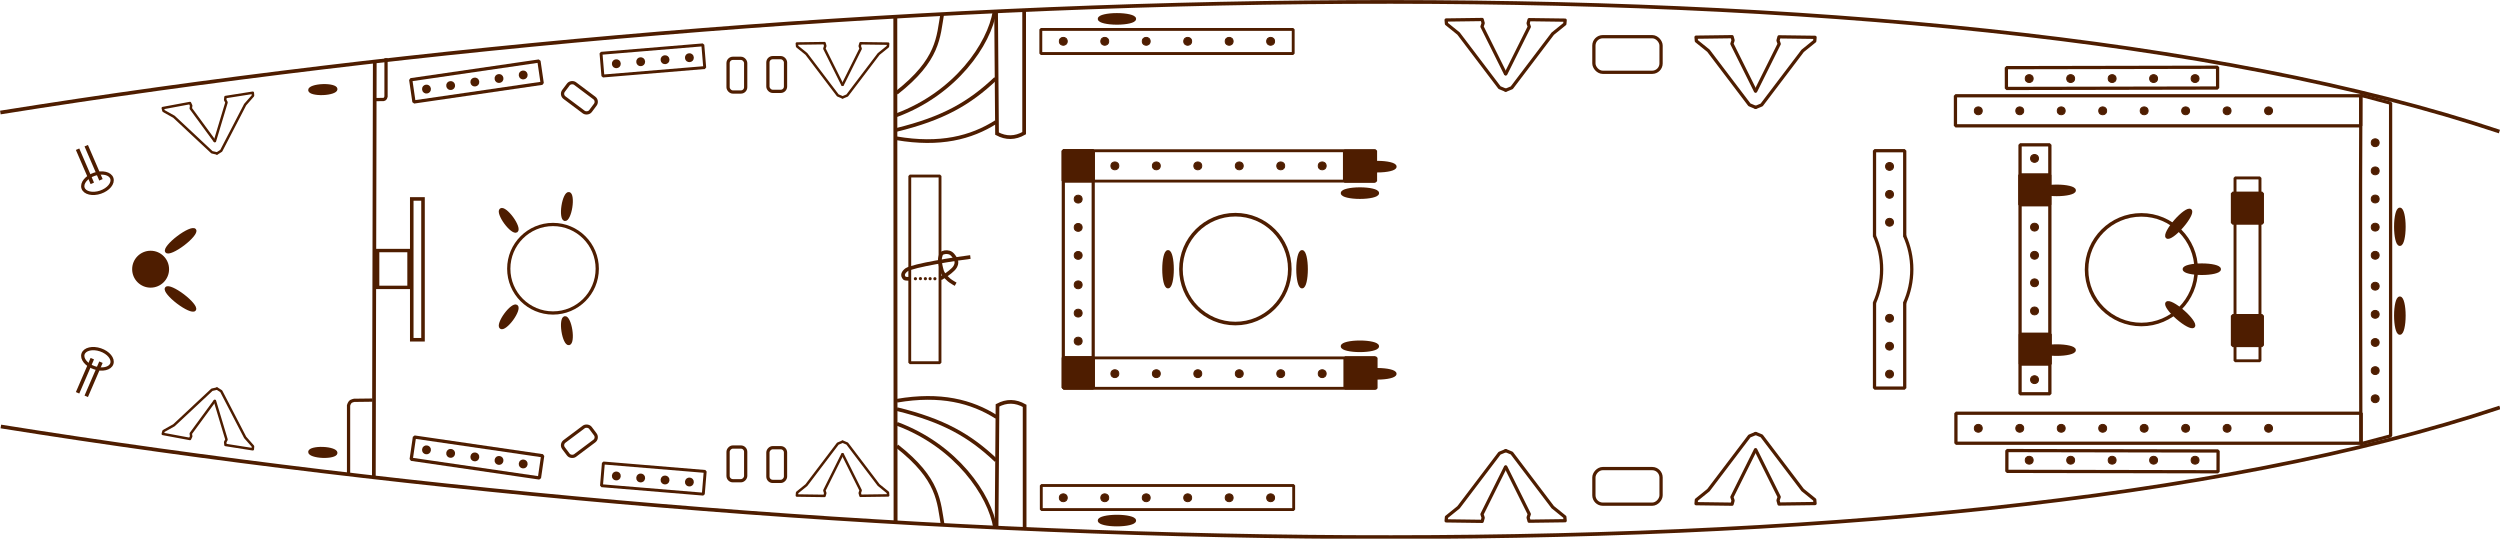 <svg id="schemeImage" height="145.48" xmlns:cc="http://creativecommons.org/ns#" xmlns:dc="http://purl.org/dc/elements/1.1/" xmlns:rdf="http://www.w3.org/1999/02/22-rdf-syntax-ns#" xmlns:rigging="https://github.com/jolaf/rigging" version="1.1" viewBox="0 0 675.218 145.48" xmlns:xlink="http://www.w3.org/1999/xlink" xmlns="http://www.w3.org/2000/svg"><style type="text/css">/*<![CDATA[ */
    .rightAnswer {
      filter: url(#filterRightAnswer);
    }
    .wrongAnswer {
      filter: url(#filterWrongAnswer);
    }
    .highlight {
      filter: url(#filterHighlight);
    }
    /* ]]>*/</style><defs><filter id="filterRightAnswer" x="-500" y="-500" width="1e3" height="1e3"><feFlood flood-color="rgb(0,128,0)" result="flood"/><feComposite in="flood" in2="SourceGraphic" operator="in" result="mask"/><feMorphology in="mask" operator="dilate" radius="4" result="dilated" stdDeviation="6.6"/><feGaussianBlur in="dilated" radius="6" result="blurred" stdDeviation="3.3"/><feMerge><feMergeNode in="blurred"/><feMergeNode in="SourceGraphic"/></feMerge></filter><filter id="filterWrongAnswer" x="-500" y="-500" width="1e3" height="1e3"><feFlood flood-color="rgb(255,0,0)" result="flood"/><feComposite in="flood" in2="SourceGraphic" operator="in" result="mask"/><feMorphology in="mask" operator="dilate" radius="4" result="dilated" stdDeviation="6.6"/><feGaussianBlur in="dilated" radius="6" result="blurred" stdDeviation="3.3"/><feMerge><feMergeNode in="blurred"/><feMergeNode in="SourceGraphic"/></feMerge></filter><filter id="filterHighlight" x="-500" y="-500" width="1e3" height="1e3"><feFlood flood-color="rgb(255,204,0)" result="flood"/><feComposite in="flood" in2="SourceGraphic" operator="in" result="mask"/><feMorphology in="mask" operator="dilate" radius="4" result="dilated" stdDeviation="6.6"/><feGaussianBlur in="dilated" radius="6" result="blurred" stdDeviation="3.3"/><feMerge><feMergeNode in="blurred"/><feMergeNode in="SourceGraphic"/></feMerge></filter></defs><g><g id="drawing" transform="translate(-36.919 -367.63)"><g><path d="m137.89 496.36 0.249-112.22" fill="none" stroke="#4e1d00" stroke-width="1px"/><path d="m278.8 508.34-0.07-136.42" fill="none" stroke="#4e1d00" stroke-width="1.056px"/><path d="m682.59 395.49-8.036-2.125c-0.162 31.116-0.062 65.644 0 94.118l8.036-2.125v-89.868z" fill="none" stroke="#4e1d00" stroke-miterlimit="0" stroke-width=".88"/><path d="m141.18 383.35v10.38c-0.175 0.713-0.438 0.672-0.685 0.766l-2.225 0.035" fill="none" stroke="#4e1d00" stroke-width=".88"/><ellipse transform="translate(36.919 367.63)" cx="40.678" cy="72.707" rx="4.495" ry="4.495" fill="#4e1d00" fill-rule="evenodd" stroke="#4e1d00" stroke-miterlimit=".3" stroke-width=".98"/><rect x="138.91" y="435.3" width="8.482" height="9.949" fill-opacity="0" stroke="#4e1d00" stroke-width=".921"/><rect x="148.13" y="421.36" width="3.041" height="38.031" fill-opacity="0" stroke="#4e1d00" stroke-width=".961"/><circle transform="translate(36.919 367.63)" cx="149.36" cy="72.581" r="11.95" fill="none" stroke="#4e1d00" stroke-width=".88"/><g><path d="m290.81 415.17h-8.168c-4e-3 16.806-7e-3 33.613-0.011 50.419h8.168c4e-3 -16.806 7e-3 -33.613 0.011-50.419z" fill="none" stroke="#4e1d00" stroke-miterlimit="0" stroke-width=".767"/></g><path d="m332.18 472.39h-8.075v-64.019h8.075v64.019z" fill="none" stroke="#4e1d00" stroke-miterlimit="0" stroke-width=".86"/><ellipse transform="translate(36.919 367.63)" cx="333.66" cy="72.684" rx="14.7" ry="14.7" fill="none" stroke="#4e1d00" stroke-width=".974"/><g fill="none" stroke="#4e1d00" stroke-miterlimit="0"><g><path d="m543.2 431.44v-23.112h8.158v23.15" stroke-width=".882"/><path d="m551.29 431.23c1.304 2.876 1.979 5.997 1.979 9.164 0 3.167-0.675 6.288-1.979 9.164" stroke-linejoin="round" stroke-width=".88"/></g><g transform="matrix(1 0 0 -1 -1.333e-5 880.78)"><path d="m543.2 431.44v-23.112h8.158v23.15" stroke-width=".882"/><path d="m543.14 431.23c1.304 2.876 1.979 5.997 1.979 9.164 0 3.167-0.675 6.288-1.979 9.164" stroke-linejoin="round" stroke-width=".88"/></g></g><rect transform="translate(3.5989e-6 4.8546e-5)" x="582.51" y="406.75" width="8.047" height="67.236" fill="none" stroke="#4e1d00" stroke-miterlimit="0" stroke-width=".888"/><circle transform="translate(36.919 367.63)" cx="578.36" cy="72.838" r="14.805" fill="none" stroke="#4e1d00" stroke-miterlimit="0" stroke-width=".962"/><rect transform="translate(36.919 367.63)" x="603.65" y="48.055" width="6.742" height="49.382" fill="none" stroke="#4e1d00" stroke-miterlimit="0" stroke-width=".79"/><path d="m131.06 495.74v-18.614c0.389-1.278 0.973-1.205 1.523-1.374l4.95-0.062" fill="none" stroke="#4e1d00" stroke-width=".88"/></g><g id="portDrawing"><path d="m37.019 398.02c222.98-35.656 522.98-45.656 674.96 5.143" fill="none" stroke="#4e1d00" stroke-width="1px"/><path d="m305.95 370.64 0.253 33.082c2.441 1.306 4.882 1.261 7.324-0.126v-33.335" fill="none" stroke="#4e1d00" stroke-width="1px"/><path d="m279.05 392.73c11.483-8.995 11.262-15.064 12.374-21.466" fill="none" stroke="#4e1d00" stroke-width="1px"/><path d="m279.05 398.75c16.006-5.946 25.097-19.221 26.516-28.111" fill="none" stroke="#4e1d00" stroke-width="1px"/><path d="m279.05 402.71c12.562-3.067 19.688-7.145 26.769-13.858" fill="none" stroke="#4e1d00" stroke-width="1px"/><path d="m279.05 404.98c11.722 2.006 20.149-0.133 26.895-4.419" fill="none" stroke="#4e1d00" stroke-width="1px"/><rect x="565.06" y="393.5" width="109.46" height="8.108" fill="none" stroke="#4e1d00" stroke-miterlimit="0" stroke-width=".88"/><rect transform="matrix(1 -.002 .002 1 0 0)" x="578.04" y="387.06" width="57.042" height="5.615" fill="none" stroke="#4e1d00" stroke-linecap="round" stroke-miterlimit="0" stroke-width=".88"/><rect x="324.1" y="408.34" width="84.366" height="8.21" fill="none" stroke="#4e1d00" stroke-miterlimit="0" stroke-width=".777"/><rect x="318.03" y="375.58" width="68.166" height="6.51" fill="none" stroke="#4e1d00" stroke-miterlimit="0" stroke-width=".777"/><rect transform="rotate(-4.735)" x="167.03" y="397.17" width="27.593" height="6.154" fill="none" stroke="#4e1d00" stroke-miterlimit="0" stroke-width=".787"/><rect transform="rotate(-8.297)" x="90.144" y="406.43" width="35" height="6.061" fill="none" stroke="#4e1d00" stroke-miterlimit="0" stroke-width=".88"/><rect x="582.48" y="414.9" width="8.012" height="8.012" fill="#4e1d00" fill-rule="evenodd" stroke="#4e1d00" stroke-miterlimit="0" stroke-width=".937"/><rect x="400.07" y="408.43" width="8.109" height="8.109" fill="#4e1d00" fill-rule="evenodd" stroke="#4e1d00" stroke-miterlimit="0" stroke-width=".88"/></g><use id="starboardDrawing" transform="matrix(1 0 0 -1 .129 880.84)" width="100%" height="100%" xlink:href="#portDrawing"/></g></g><g></g><g></g><g><g id="points" transform="translate(.02 -7.1416e-6)"><g deck="fore" rail="behindFront" side="port"><ellipse transform="translate(-36.94 -367.63)" cx="685.09" cy="428.88" rx="1.126" ry="4.735" fill="#4e1d00" fill-rule="evenodd" stroke="#4e1d00" stroke-linecap="round" stroke-linejoin="round" stroke-width=".88"/></g><g fill="#4e1d00" fill-rule="evenodd" stroke="#4e1d00" stroke-miterlimit="2.9" stroke-width=".266" deck="fore" rail="frontRail" side="port"><circle transform="translate(-36.94 -367.63)" cx="678.43" cy="406.18" r="1.067"/><circle transform="translate(-36.94 -367.63)" cx="678.43" cy="413.78" r="1.067"/><circle transform="translate(-36.94 -367.63)" cx="678.43" cy="421.38" r="1.067"/><circle transform="translate(-36.94 -367.63)" cx="678.43" cy="428.98" r="1.067"/><circle transform="translate(-36.94 -367.63)" cx="678.43" cy="436.58" r="1.067"/></g><g deck="fore" rail="atMastSide" side="port"><ellipse transform="rotate(41.161 471.07 -233)" cx="752.55" cy="-89.318" rx="1.126" ry="4.735" fill="#4e1d00" fill-rule="evenodd" stroke="#4e1d00" stroke-linecap="round" stroke-linejoin="round" stroke-width=".88"/></g><g deck="fore" rail="frontFists" side="port"><rect transform="translate(-36.94 -367.63)" x="639.91" y="419.85" width="8.012" height="8.012" fill="#4e1d00" fill-rule="evenodd" stroke="#4e1d00" stroke-miterlimit="0" stroke-width=".937"/></g><g fill="#4e1d00" fill-rule="evenodd" stroke="#4e1d00" stroke-miterlimit="2.9" stroke-width=".266" deck="fore" rail="sideRail" side="port"><circle transform="translate(-36.94 -367.63)" cx="571.23" cy="397.56" r="1.067"/><circle transform="translate(-36.94 -367.63)" cx="582.43" cy="397.56" r="1.067"/><circle transform="translate(-36.94 -367.63)" cx="593.63" cy="397.56" r="1.067"/><circle transform="translate(-36.94 -367.63)" cx="604.83" cy="397.56" r="1.067"/><circle transform="translate(-36.94 -367.63)" cx="616.03" cy="397.56" r="1.067"/><circle transform="translate(-36.94 -367.63)" cx="627.23" cy="397.56" r="1.067"/><circle transform="translate(-36.94 -367.63)" cx="638.43" cy="397.56" r="1.067"/><circle transform="translate(-36.94 -367.63)" cx="649.63" cy="397.56" r="1.067"/></g><g transform="translate(-36.94 -367.63)" fill="#4e1d00" fill-rule="evenodd" stroke="#4e1d00" stroke-miterlimit="2.9" stroke-width=".266" deck="fore" rail="shrouds" side="port"><circle cx="584.98" cy="388.85" r="1.067"/><circle cx="596.18" cy="388.85" r="1.067"/><circle cx="607.38" cy="388.85" r="1.067"/><circle cx="618.58" cy="388.85" r="1.067"/><circle cx="629.78" cy="388.85" r="1.067"/></g><g fill="#4e1d00" fill-rule="evenodd" stroke="#4e1d00" stroke-miterlimit="2.9" stroke-width=".266" deck="fore" rail="behindMastRail" side="port"><circle transform="translate(-36.94 -367.63)" cx="586.42" cy="436.58" r="1.067"/><circle transform="translate(-36.94 -367.63)" cx="586.42" cy="428.98" r="1.067"/><circle transform="translate(-36.94 -367.63)" cx="586.42" cy="410.42" r="1.067"/></g><g deck="fore" rail="backPillars" side="port"><ellipse transform="rotate(90 165.35 -202.28)" cx="419.05" cy="-592.41" rx="1.126" ry="4.735" fill="#4e1d00" fill-rule="evenodd" stroke="#4e1d00" stroke-linecap="round" stroke-linejoin="round" stroke-width=".88"/></g><g fill="#4e1d00" fill-rule="evenodd" stroke="#4e1d00" stroke-miterlimit="2.9" stroke-width=".266" deck="fore" rail="backRail" side="port"><circle cx="510.32" cy="44.952" r="1.067"/><circle cx="510.32" cy="52.492" r="1.067"/><circle cx="510.32" cy="60.032" r="1.067"/></g><g fill="none" stroke="#4e1d00" stroke-linecap="round" stroke-linejoin="round" stroke-width=".88" deck="main" rail="bulwark" side="port"><g transform="translate(-36.404 -370.67)"><path d="m510.58 395.26 6.339-12.723-0.312-0.938 0.268-0.982 9.732 0.134-0.089 1.027-3.259 2.634-11.071 14.598-1.607 0.67"/><path d="m510.49 395.22-6.339-12.723 0.312-0.938-0.268-0.982-9.732 0.134 0.089 1.027 3.259 2.634 11.071 14.598 1.607 0.67"/></g><g transform="translate(-103.9 -375.31)"><path d="m510.58 395.26 6.339-12.723-0.312-0.938 0.268-0.982 9.732 0.134-0.089 1.027-3.259 2.634-11.071 14.598-1.607 0.67"/><path d="m510.49 395.22-6.339-12.723 0.312-0.938-0.268-0.982-9.732 0.134 0.089 1.027 3.259 2.634 11.071 14.598 1.607 0.67"/></g><rect transform="translate(-36.94 -367.63)" x="467.41" y="377.54" width="18.143" height="9.613" rx="2.4"/></g><g deck="main" rail="aboveRail" side="port"><ellipse transform="rotate(90 165.35 -202.28)" cx="372.73" cy="-338.58" rx="1.126" ry="4.735" fill="#4e1d00" fill-rule="evenodd" stroke="#4e1d00" stroke-linecap="round" stroke-linejoin="round" stroke-width=".88"/></g><g fill="#4e1d00" fill-rule="evenodd" stroke="#4e1d00" stroke-miterlimit="2.9" stroke-width=".266" deck="main" rail="sideRail" side="port"><circle transform="translate(-36.94 -367.63)" cx="324.1" cy="378.79" r="1.067"/><circle transform="translate(-36.94 -367.63)" cx="335.3" cy="378.79" r="1.067"/><circle transform="translate(-36.94 -367.63)" cx="346.5" cy="378.79" r="1.067"/><circle transform="translate(-36.94 -367.63)" cx="357.7" cy="378.79" r="1.067"/><circle transform="translate(-36.94 -367.63)" cx="368.9" cy="378.79" r="1.067"/><circle transform="translate(-36.94 -367.63)" cx="380.1" cy="378.79" r="1.067"/></g><g deck="main" rail="backFists" side="port"><rect transform="translate(-36.94 -367.63)" x="324.1" y="408.34" width="8.109" height="8.109" fill="#4e1d00" fill-rule="evenodd" stroke="#4e1d00" stroke-miterlimit="0" stroke-width=".88"/></g><g deck="main" rail="frontPillars" side="port"><ellipse transform="rotate(90 165.35 -202.28)" cx="412.64" cy="-408.94" rx="1.126" ry="4.735" fill="#4e1d00" fill-rule="evenodd" stroke="#4e1d00" stroke-linecap="round" stroke-linejoin="round" stroke-width=".88"/></g><g fill="#4e1d00" fill-rule="evenodd" stroke="#4e1d00" stroke-miterlimit="2.9" stroke-width=".266" deck="main" rail="sideMastRail" side="port"><circle transform="translate(-36.94 -367.63)" cx="338.03" cy="412.43" r="1.067"/><circle transform="translate(-36.94 -367.63)" cx="349.23" cy="412.43" r="1.067"/><circle transform="translate(-36.94 -367.63)" cx="360.43" cy="412.43" r="1.067"/><circle transform="translate(-36.94 -367.63)" cx="371.63" cy="412.43" r="1.067"/><circle transform="translate(-36.94 -367.63)" cx="382.83" cy="412.43" r="1.067"/><circle transform="translate(-36.94 -367.63)" cx="394.03" cy="412.43" r="1.067"/></g><g deck="main" rail="onDeckFront" side="port"><ellipse transform="rotate(90 165.35 -202.28)" cx="419.79" cy="-404.21" rx="1.126" ry="4.735" fill="#4e1d00" fill-rule="evenodd" stroke="#4e1d00" stroke-linecap="round" stroke-linejoin="round" stroke-width=".88"/></g><g fill="#4e1d00" fill-rule="evenodd" stroke="#4e1d00" stroke-miterlimit="2.9" stroke-width=".266" deck="main" rail="behindMastRail" side="port"><circle transform="translate(-36.94 -367.63)" cx="328.12" cy="436.61" r="1.067"/><circle transform="translate(-36.94 -367.63)" cx="328.12" cy="429.05" r="1.067"/><circle transform="translate(-36.94 -367.63)" cx="328.12" cy="421.41" r="1.067"/></g><g transform="translate(-36.624 -385.82)" deck="stern" rail="atFront"><g transform="translate(-.032 .063)"><circle cx="283.88" cy="461.04" r=".426" fill="#4e1d00" fill-rule="evenodd" stroke-miterlimit="0" stroke-width="0"/><circle cx="285.23" cy="461.01" r=".426" fill="#4e1d00" fill-rule="evenodd" stroke-miterlimit="0" stroke-width="0"/><circle cx="286.57" cy="461.03" r=".426" fill="#4e1d00" fill-rule="evenodd" stroke-miterlimit="0" stroke-width="0"/><circle cx="287.85" cy="461.03" r=".426" fill="#4e1d00" fill-rule="evenodd" stroke-miterlimit="0" stroke-width="0"/><circle cx="289.14" cy="461.04" r=".426" fill="#4e1d00" fill-rule="evenodd" stroke-miterlimit="0" stroke-width="0"/><path d="m298.72 455.17c-3.993 0.489-15.46 2.284-17.267 3.472-0.874 0.684-1.281 1.456-0.505 2.273 0.295 0.218 1.515 0.126 1.515 0.126" fill="none" stroke="#4e1d00" stroke-width="1px"/></g><path d="m290.64 461.04s1.792-1.092 2.588-1.768c0.499-0.424 1.088-0.913 1.357-1.421s0.393-0.888 0.316-1.452c-0.077-0.564-0.8-1.72-1.438-2.147-0.638-0.427-1.581-0.414-2.192-0.158-0.612 0.256-0.566 0.713-0.758 1.357s0.115 1.993 0.284 2.715 0.251 1.043 0.6 1.61 0.988 1.204 1.547 1.673 1.768 1.136 1.768 1.136" fill="none" stroke="#4e1d00" stroke-width="1px"/></g><g fill="#4e1d00" fill-rule="evenodd" stroke="#4e1d00" stroke-miterlimit="0" stroke-width=".882" deck="stern" rail="sideRail" side="port"><circle transform="rotate(-4.735 -4464.3 262.91)" cx="170.92" cy="400.31" r=".759"/><circle transform="rotate(-4.735 -4464.3 262.91)" cx="177.52" cy="400.31" r=".759"/><circle transform="rotate(-4.735 -4464.3 262.91)" cx="184.12" cy="400.31" r=".759"/><circle transform="rotate(-4.735 -4464.3 262.91)" cx="190.72" cy="400.31" r=".759"/></g><g fill="#4e1d00" fill-rule="evenodd" stroke="#4e1d00" stroke-miterlimit="0" stroke-width=".882" deck="stern" rail="shrouds" side="port"><circle transform="rotate(-8.297 -2552.6 70.82)" cx="93.994" cy="409.52" r=".759"/><circle transform="rotate(-8.297 -2552.6 70.82)" cx="100.59" cy="409.52" r=".759"/><circle transform="rotate(-8.297 -2552.6 70.82)" cx="107.19" cy="409.52" r=".759"/><circle transform="rotate(-8.297 -2552.6 70.82)" cx="113.79" cy="409.52" r=".759"/><circle transform="rotate(-8.297 -2552.6 70.82)" cx="120.39" cy="409.52" r=".759"/></g><g fill="none" stroke="#4e1d00" stroke-width=".88" deck="stern" rail="bulwark" side="port"><g transform="matrix(.767 0 0 .767 -164.05 -280.25)" stroke-linecap="round" stroke-linejoin="round"><path d="m510.58 395.26 6.339-12.723-0.312-0.938 0.268-0.982 9.732 0.134-0.089 1.027-3.259 2.634-11.071 14.598-1.607 0.67"/><path d="m510.49 395.22-6.339-12.723 0.312-0.938-0.268-0.982-9.732 0.134 0.089 1.027 3.259 2.634 11.071 14.598 1.607 0.67"/></g><rect transform="translate(-36.94 -367.63)" x="244.32" y="383.2" width="4.761" height="9.104" rx="1.3" stroke-miterlimit=".3"/><rect transform="translate(-36.94 -367.63)" x="233.56" y="383.38" width="4.761" height="9.104" rx="1.3" stroke-miterlimit=".3"/><rect transform="rotate(-53.144 -385.99 -146.89)" x="-201.67" y="386.55" width="4.761" height="9.104" rx="1.3" stroke-miterlimit=".3"/></g><g fill="#4e1d00" fill-rule="evenodd" stroke="#4e1d00" stroke-miterlimit="0" stroke-width=".88" deck="stern" rail="atMast" side="port"><ellipse transform="rotate(8.781 2375.5 -424.36)" cx="252.44" cy="389.42" rx="1.045" ry="3.527"/><ellipse transform="rotate(-36.151 -581.66 -127.23)" cx="-111.23" cy="447.73" rx="1.045" ry="3.527"/></g><g stroke="#4e1d00" deck="stern" rail="poopBulwark" side="port"><g transform="matrix(.756 -.13 .13 .756 -379.36 -194.34)" fill="none" stroke-linecap="round" stroke-linejoin="round" stroke-width=".88"><path d="m510.58 395.26 6.339-12.723-0.312-0.938 0.268-0.982 9.732 0.134-0.089 1.027-3.259 2.634-11.071 14.598-1.607 0.67"/><path d="m510.49 395.22-6.339-12.723 0.312-0.938-0.268-0.982-9.732 0.134 0.089 1.027 3.259 2.634 11.071 14.598 1.607 0.67"/></g><g transform="translate(-1.75 -4.75)" fill="none"><ellipse transform="rotate(-18.749 -1131.9 -71.94)" cx="-74.057" cy="420.37" rx="4.104" ry="2.557" stroke-miterlimit=".3" stroke-width=".88"/><path transform="translate(-36.94 -367.63)" d="m61.959 411.73 3.978 9.218" stroke-width="1px"/><path transform="translate(-36.94 -367.63)" d="m59.623 412.68 3.978 9.218" stroke-width="1px"/></g><ellipse transform="rotate(87.793)" cx="27.538" cy="-86.175" rx="1.045" ry="3.527" fill="#4e1d00" fill-rule="evenodd" stroke-miterlimit="0" stroke-width=".88"/></g><g transform="translate(-36.939 -264.55)" fill="#4e1d00" fill-rule="evenodd" stroke="#4e1d00" stroke-miterlimit="2.9" stroke-width=".266" deck="fore" rail="shrouds" side="starboard"><circle cx="584.98" cy="388.85" r="1.067"/><circle cx="596.18" cy="388.85" r="1.067"/><circle cx="607.38" cy="388.85" r="1.067"/><circle cx="618.58" cy="388.85" r="1.067"/><circle cx="629.78" cy="388.85" r="1.067"/></g><g transform="translate(0 85.75)" fill="#4e1d00" fill-rule="evenodd" stroke="#4e1d00" stroke-miterlimit="2.9" stroke-width=".266" deck="fore" rail="sideRail" side="starboard"><circle transform="translate(-36.94 -367.63)" cx="571.23" cy="397.56" r="1.067"/><circle transform="translate(-36.94 -367.63)" cx="582.43" cy="397.56" r="1.067"/><circle transform="translate(-36.94 -367.63)" cx="593.63" cy="397.56" r="1.067"/><circle transform="translate(-36.94 -367.63)" cx="604.83" cy="397.56" r="1.067"/><circle transform="translate(-36.94 -367.63)" cx="616.03" cy="397.56" r="1.067"/><circle transform="translate(-36.94 -367.63)" cx="627.23" cy="397.56" r="1.067"/><circle transform="translate(-36.94 -367.63)" cx="638.43" cy="397.56" r="1.067"/><circle transform="translate(-36.94 -367.63)" cx="649.63" cy="397.56" r="1.067"/></g><g transform="translate(0 38.75)" fill="#4e1d00" fill-rule="evenodd" stroke="#4e1d00" stroke-miterlimit="2.9" stroke-width=".266" deck="fore" rail="sideRail" side="starboard"><circle transform="translate(-36.94 -367.63)" cx="678.43" cy="406.18" r="1.067"/><circle transform="translate(-36.94 -367.63)" cx="678.43" cy="413.78" r="1.067"/><circle transform="translate(-36.94 -367.63)" cx="678.43" cy="421.38" r="1.067"/><circle transform="translate(-36.94 -367.63)" cx="678.43" cy="428.98" r="1.067"/><circle transform="translate(-36.94 -367.63)" cx="678.43" cy="436.58" r="1.067"/></g><g deck="fore" rail="behindFront" side="starboard"><ellipse cx="648.15" cy="85.246" rx="1.126" ry="4.735" fill="#4e1d00" fill-rule="evenodd" stroke="#4e1d00" stroke-linecap="round" stroke-linejoin="round" stroke-width=".88"/></g><g deck="fore" rail="frontFists" side="starboard"><rect x="602.97" y="85.275" width="8.012" height="8.012" fill="#4e1d00" fill-rule="evenodd" stroke="#4e1d00" stroke-miterlimit="0" stroke-width=".937"/></g><g deck="fore" rail="atMastFront"><ellipse transform="rotate(90)" cx="72.709" cy="-594.66" rx="1.126" ry="4.735" fill="#4e1d00" fill-rule="evenodd" stroke="#4e1d00" stroke-linecap="round" stroke-linejoin="round" stroke-width=".88"/></g><g deck="fore" rail="atMastSide" side="starboard"><ellipse transform="rotate(131.16)" cx="-323.56" cy="-499.25" rx="1.126" ry="4.735" fill="#4e1d00" fill-rule="evenodd" stroke="#4e1d00" stroke-linecap="round" stroke-linejoin="round" stroke-width=".88"/></g><g transform="matrix(1 0 0 -1 0 145.33)" fill="#4e1d00" fill-rule="evenodd" stroke="#4e1d00" stroke-miterlimit="2.9" stroke-width=".266" deck="fore" rail="behindMastRail" side="starboard"><circle transform="translate(-36.94 -367.63)" cx="586.42" cy="436.58" r="1.067"/><circle transform="translate(-36.94 -367.63)" cx="586.42" cy="428.98" r="1.067"/><circle transform="translate(-36.94 -367.63)" cx="586.42" cy="410.42" r="1.067"/></g><g deck="fore" rail="backPillars" side="starboard"><ellipse transform="rotate(90)" cx="94.558" cy="-555.47" rx="1.126" ry="4.735" fill="#4e1d00" fill-rule="evenodd" stroke="#4e1d00" stroke-linecap="round" stroke-linejoin="round" stroke-width=".88"/></g><g transform="translate(0 41.012)" fill="#4e1d00" fill-rule="evenodd" stroke="#4e1d00" stroke-miterlimit="2.9" stroke-width=".266" deck="fore" rail="backRail" side="starboard"><circle transform="translate(-36.94 -367.63)" cx="547.26" cy="412.58" r="1.067"/><circle transform="translate(-36.94 -367.63)" cx="547.26" cy="420.12" r="1.067"/><circle transform="translate(-36.94 -367.63)" cx="547.26" cy="427.66" r="1.067"/></g><g transform="matrix(1 0 0 -1 0 146.08)" fill="none" stroke="#4e1d00" stroke-linecap="round" stroke-linejoin="round" stroke-width=".88" deck="main" rail="bulwark" side="starboard"><g transform="translate(-36.404 -370.67)"><path d="m510.58 395.26 6.339-12.723-0.312-0.938 0.268-0.982 9.732 0.134-0.089 1.027-3.259 2.634-11.071 14.598-1.607 0.67"/><path d="m510.49 395.22-6.339-12.723 0.312-0.938-0.268-0.982-9.732 0.134 0.089 1.027 3.259 2.634 11.071 14.598 1.607 0.67"/></g><g transform="translate(-103.9 -375.31)"><path d="m510.58 395.26 6.339-12.723-0.312-0.938 0.268-0.982 9.732 0.134-0.089 1.027-3.259 2.634-11.071 14.598-1.607 0.67"/><path d="m510.49 395.22-6.339-12.723 0.312-0.938-0.268-0.982-9.732 0.134 0.089 1.027 3.259 2.634 11.071 14.598 1.607 0.67"/></g><rect transform="translate(-36.94 -367.63)" x="467.41" y="377.54" width="18.143" height="9.613" rx="2.4"/></g><g transform="translate(0 123.28)" fill="#4e1d00" fill-rule="evenodd" stroke="#4e1d00" stroke-miterlimit="2.9" stroke-width=".266" deck="main" rail="sideRail" side="starboard"><circle transform="translate(-36.94 -367.63)" cx="324.1" cy="378.79" r="1.067"/><circle transform="translate(-36.94 -367.63)" cx="335.3" cy="378.79" r="1.067"/><circle transform="translate(-36.94 -367.63)" cx="346.5" cy="378.79" r="1.067"/><circle transform="translate(-36.94 -367.63)" cx="357.7" cy="378.79" r="1.067"/><circle transform="translate(-36.94 -367.63)" cx="368.9" cy="378.79" r="1.067"/><circle transform="translate(-36.94 -367.63)" cx="380.1" cy="378.79" r="1.067"/></g><g transform="translate(0 56.125)" fill="#4e1d00" fill-rule="evenodd" stroke="#4e1d00" stroke-miterlimit="2.9" stroke-width=".266" deck="main" rail="sideMastRail" side="starboard"><circle transform="translate(-36.94 -367.63)" cx="338.03" cy="412.43" r="1.067"/><circle transform="translate(-36.94 -367.63)" cx="349.23" cy="412.43" r="1.067"/><circle transform="translate(-36.94 -367.63)" cx="360.43" cy="412.43" r="1.067"/><circle transform="translate(-36.94 -367.63)" cx="371.63" cy="412.43" r="1.067"/><circle transform="translate(-36.94 -367.63)" cx="382.83" cy="412.43" r="1.067"/><circle transform="translate(-36.94 -367.63)" cx="394.03" cy="412.43" r="1.067"/></g><g deck="main" rail="frontPillars" side="starboard"><ellipse transform="rotate(90)" cx="100.96" cy="-372" rx="1.126" ry="4.735" fill="#4e1d00" fill-rule="evenodd" stroke="#4e1d00" stroke-linecap="round" stroke-linejoin="round" stroke-width=".88"/></g><g deck="main" rail="onDeckFront" side="starboard"><ellipse transform="rotate(90)" cx="93.531" cy="-367.27" rx="1.126" ry="4.735" fill="#4e1d00" fill-rule="evenodd" stroke="#4e1d00" stroke-linecap="round" stroke-linejoin="round" stroke-width=".88"/></g><g transform="translate(0 23.15)" fill="#4e1d00" fill-rule="evenodd" stroke="#4e1d00" stroke-miterlimit="2.9" stroke-width=".266" deck="main" rail="behindMastRail" side="starboard"><circle transform="translate(-36.94 -367.63)" cx="328.12" cy="436.61" r="1.067"/><circle transform="translate(-36.94 -367.63)" cx="328.12" cy="429.05" r="1.067"/><circle transform="translate(-36.94 -367.63)" cx="328.12" cy="421.41" r="1.067"/></g><g deck="main" rail="backFists" side="starboard"><rect x="287.16" y="96.606" width="8.109" height="8.109" fill="#4e1d00" fill-rule="evenodd" stroke="#4e1d00" stroke-miterlimit="0" stroke-width=".88"/></g><g deck="main" rail="aboveRail" side="starboard"><ellipse transform="rotate(90)" cx="140.6" cy="-301.65" rx="1.126" ry="4.735" fill="#4e1d00" fill-rule="evenodd" stroke="#4e1d00" stroke-linecap="round" stroke-linejoin="round" stroke-width=".88"/></g><g deck="main" rail="atMastFront"><ellipse transform="scale(-1)" cx="-351.65" cy="-72.719" rx="1.126" ry="4.735" fill="#4e1d00" fill-rule="evenodd" stroke="#4e1d00" stroke-linecap="round" stroke-linejoin="round" stroke-width=".88"/></g><g deck="main" rail="atMastBack"><ellipse transform="scale(-1)" cx="-315.45" cy="-72.719" rx="1.126" ry="4.735" fill="#4e1d00" fill-rule="evenodd" stroke="#4e1d00" stroke-linecap="round" stroke-linejoin="round" stroke-width=".88"/></g><g transform="matrix(1 0 0 -1 7.6282e-5 145.59)" fill="none" stroke="#4e1d00" stroke-width=".88" deck="stern" rail="bulwark" side="starboard"><g transform="matrix(.767 0 0 .767 -164.05 -280.25)" stroke-linecap="round" stroke-linejoin="round"><path d="m510.58 395.26 6.339-12.723-0.312-0.938 0.268-0.982 9.732 0.134-0.089 1.027-3.259 2.634-11.071 14.598-1.607 0.67"/><path d="m510.49 395.22-6.339-12.723 0.312-0.938-0.268-0.982-9.732 0.134 0.089 1.027 3.259 2.634 11.071 14.598 1.607 0.67"/></g><rect transform="translate(-36.94 -367.63)" x="244.32" y="383.2" width="4.761" height="9.104" rx="1.3" stroke-miterlimit=".3"/><rect transform="translate(-36.94 -367.63)" x="233.56" y="383.38" width="4.761" height="9.104" rx="1.3" stroke-miterlimit=".3"/><rect transform="rotate(-53.144 -385.99 -146.89)" x="-201.67" y="386.55" width="4.761" height="9.104" rx="1.3" stroke-miterlimit=".3"/></g><g transform="matrix(1 0 0 -1 -1.2171e-8 145.77)" fill="#4e1d00" fill-rule="evenodd" stroke="#4e1d00" stroke-miterlimit="0" stroke-width=".882" deck="stern" rail="bulwark" side="starboard"><circle transform="rotate(-4.735 -4464.3 262.91)" cx="170.92" cy="400.31" r=".759"/><circle class="highlight" transform="rotate(-4.735 -4464.3 262.91)" cx="177.52" cy="400.31" r=".759" filter="url(#filterHighlight)"/><circle class="wrongAnswer" transform="rotate(-4.735 -4464.3 262.91)" cx="184.12" cy="400.31" r=".759" filter="url(#filterWrongAnswer)"/><circle class="rightAnswer" transform="rotate(-4.735 -4464.3 262.91)" cx="190.72" cy="400.31" r=".759" filter="url(#filterRightAnswer)"/></g><g transform="matrix(1 0 0 -1 0 145.56)" fill="#4e1d00" fill-rule="evenodd" stroke="#4e1d00" stroke-miterlimit="0" stroke-width=".882" deck="stern" rail="shrouds" side="starboard"><circle transform="rotate(-8.297 -2552.6 70.82)" cx="93.994" cy="409.52" r=".759"/><circle transform="rotate(-8.297 -2552.6 70.82)" cx="100.59" cy="409.52" r=".759"/><circle transform="rotate(-8.297 -2552.6 70.82)" cx="107.19" cy="409.52" r=".759"/><circle transform="rotate(-8.297 -2552.6 70.82)" cx="113.79" cy="409.52" r=".759"/><circle transform="rotate(-8.297 -2552.6 70.82)" cx="120.39" cy="409.52" r=".759"/></g><g transform="matrix(1 0 0 -1 4.113e-6 145.09)" fill="#4e1d00" fill-rule="evenodd" stroke="#4e1d00" stroke-miterlimit="0" stroke-width=".88" deck="stern" rail="atMast" side="starboard"><ellipse transform="rotate(8.781 2375.5 -424.36)" cx="252.44" cy="389.42" rx="1.045" ry="3.527"/><ellipse transform="rotate(-36.151 -581.66 -127.23)" cx="-111.23" cy="447.73" rx="1.045" ry="3.527"/></g><g transform="matrix(1 0 0 -1 0 146.39)" stroke="#4e1d00" deck="stern" rail="poopBulwark" side="starboard"><g transform="matrix(.756 -.13 .13 .756 -379.36 -194.34)" fill="none" stroke-linecap="round" stroke-linejoin="round" stroke-width=".88"><path d="m510.58 395.26 6.339-12.723-0.312-0.938 0.268-0.982 9.732 0.134-0.089 1.027-3.259 2.634-11.071 14.598-1.607 0.67"/><path d="m510.49 395.22-6.339-12.723 0.312-0.938-0.268-0.982-9.732 0.134 0.089 1.027 3.259 2.634 11.071 14.598 1.607 0.67"/></g><g transform="translate(-1.75 -4.75)" fill="none"><ellipse transform="rotate(-18.749 -1131.9 -71.94)" cx="-74.057" cy="420.37" rx="4.104" ry="2.557" stroke-miterlimit=".3" stroke-width=".88"/><path transform="translate(-36.94 -367.63)" d="m61.959 411.73 3.978 9.218" stroke-width="1px"/><path transform="translate(-36.94 -367.63)" d="m59.623 412.68 3.978 9.218" stroke-width="1px"/></g><ellipse transform="rotate(87.793)" cx="27.538" cy="-86.175" rx="1.045" ry="3.527" fill="#4e1d00" fill-rule="evenodd" stroke-miterlimit="0" stroke-width=".88"/></g><g deck="stern" rail="poopFlagstaff" side="port"><ellipse transform="rotate(52.793)" cx="81.286" cy=".481" rx="1.126" ry="4.735" fill="#4e1d00" fill-rule="evenodd" stroke="#4e1d00" stroke-linecap="round" stroke-linejoin="round" stroke-width=".88"/></g><g deck="stern" rail="poopFlagstaff" side="starboard"><ellipse transform="matrix(.605 -.796 -.796 -.605 0 0)" cx="-34.807" cy="-87.662" rx="1.126" ry="4.735" fill="#4e1d00" fill-rule="evenodd" stroke="#4e1d00" stroke-linecap="round" stroke-linejoin="round" stroke-width=".88"/></g></g></g></svg>
